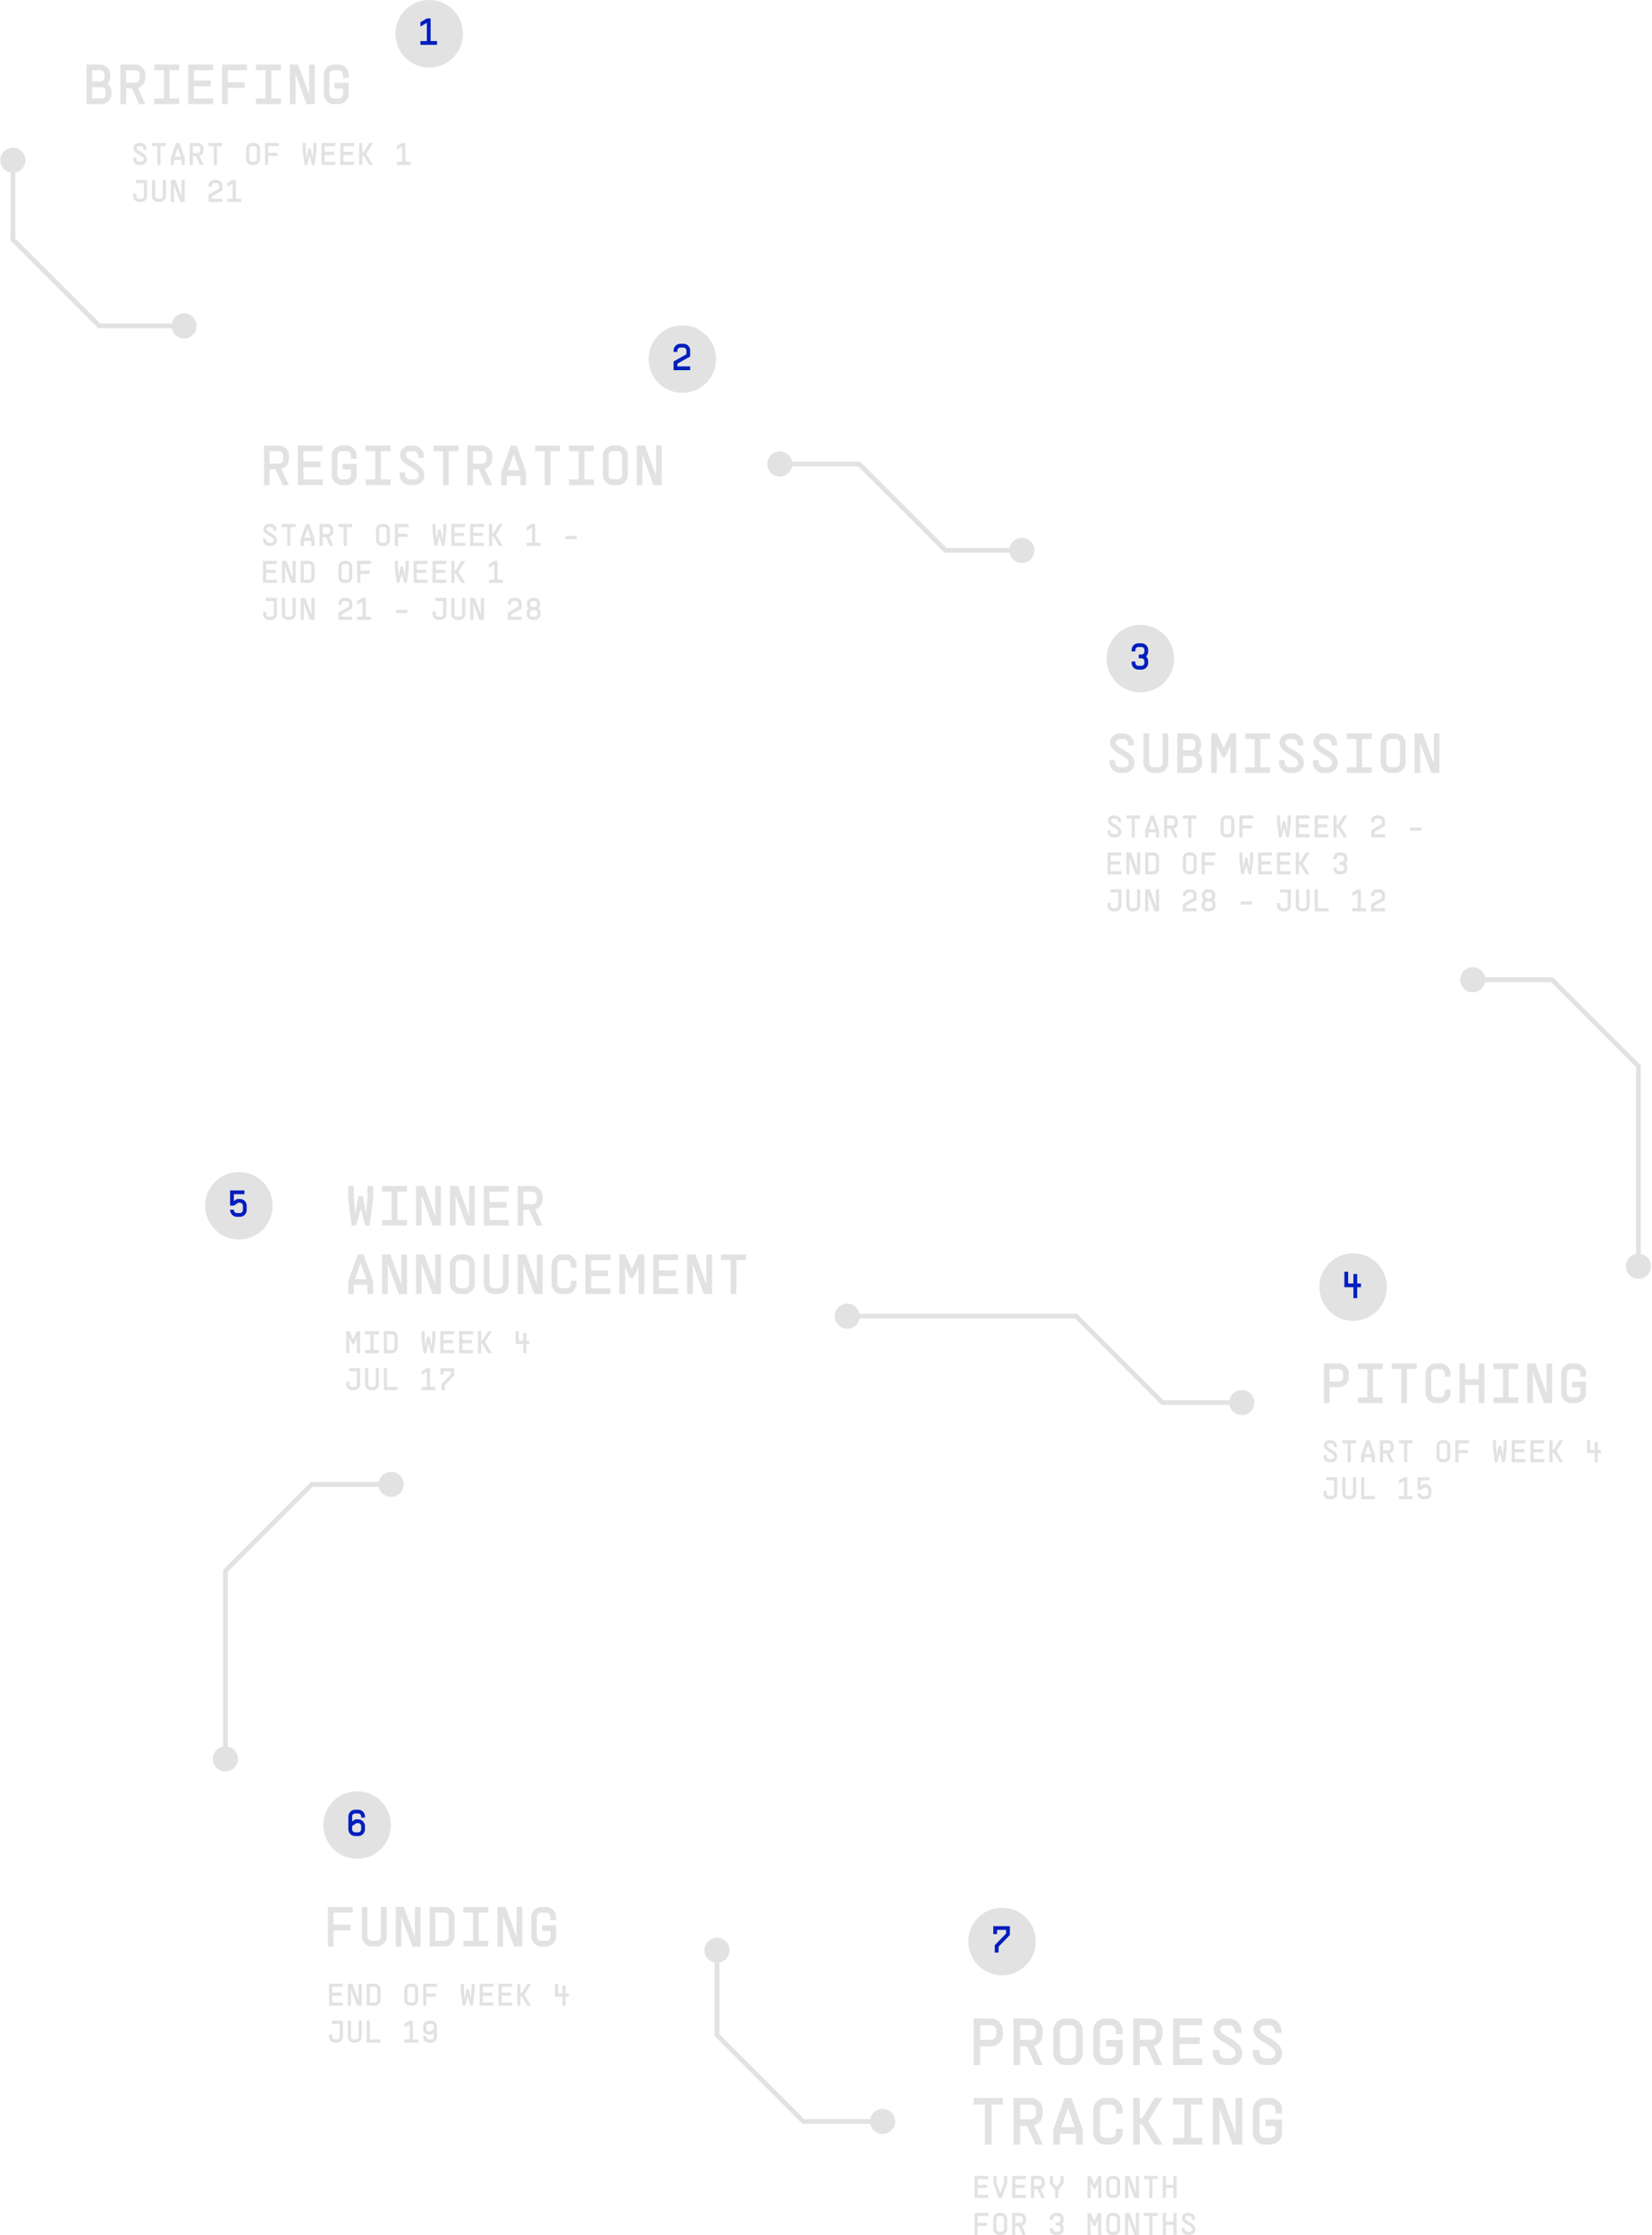 <svg width="894" height="1209" viewBox="0 0 894 1209" fill="none" xmlns="http://www.w3.org/2000/svg">
    <path
        d="M600.447 411.22H603.506V412.443C603.506 413.881 604.699 415.074 606.137 415.074H608.186C609.746 415.074 610.847 414.095 610.847 412.749C610.847 408.528 600.753 407.61 600.753 401.798C600.753 398.801 603.108 396.72 606.443 396.72H607.88C611.031 396.72 613.6 399.259 613.6 402.41V403.328H610.542V402.41C610.542 400.942 609.349 399.779 607.88 399.779H606.443C604.791 399.779 603.812 400.544 603.812 401.798C603.812 405.041 613.906 406.295 613.906 412.749C613.906 415.808 611.429 418.133 608.186 418.133H606.137C602.986 418.133 600.447 415.594 600.447 412.443V411.22ZM632.248 412.596C632.248 415.625 629.77 418.133 626.742 418.133H624.295C621.236 418.133 618.789 415.625 618.789 412.596V396.72H621.848V412.596C621.848 413.942 622.949 415.043 624.295 415.043H626.742C628.088 415.043 629.189 413.942 629.189 412.596V396.72H632.248V412.596ZM649.978 403.45C649.978 404.857 649.458 406.172 648.57 407.121C649.794 408.13 650.589 409.66 650.589 411.403V412.627C650.589 415.686 648.142 418.133 645.083 418.133H637.13V396.72H644.472C647.53 396.72 649.978 399.168 649.978 402.226V403.45ZM640.189 415.074H645.083C646.46 415.074 647.53 414.003 647.53 412.627V411.403C647.53 410.027 646.46 408.956 645.083 408.956H640.189V415.074ZM640.189 405.897H644.472C645.848 405.897 646.919 404.827 646.919 403.45V402.226C646.919 400.85 645.848 399.779 644.472 399.779H640.189V405.897ZM661.375 409.507L658.531 403.45V418.133H655.472V396.72H658.531L662.201 404.704L665.872 396.72H668.931V418.133H665.872V403.45L663.027 409.507H661.375ZM673.813 396.72H687.272V399.779H682.072V415.074H687.272V418.133H673.813V415.074H679.013V399.779H673.813V396.72ZM692.155 411.22H695.214V412.443C695.214 413.881 696.407 415.074 697.844 415.074H699.894C701.454 415.074 702.555 414.095 702.555 412.749C702.555 408.528 692.461 407.61 692.461 401.798C692.461 398.801 694.816 396.72 698.15 396.72H699.588C702.738 396.72 705.308 399.259 705.308 402.41V403.328H702.249V402.41C702.249 400.942 701.056 399.779 699.588 399.779H698.15C696.498 399.779 695.519 400.544 695.519 401.798C695.519 405.041 705.614 406.295 705.614 412.749C705.614 415.808 703.136 418.133 699.894 418.133H697.844C694.694 418.133 692.155 415.594 692.155 412.443V411.22ZM710.496 411.22H713.555V412.443C713.555 413.881 714.748 415.074 716.186 415.074H718.235C719.795 415.074 720.896 414.095 720.896 412.749C720.896 408.528 710.802 407.61 710.802 401.798C710.802 398.801 713.157 396.72 716.492 396.72H717.929C721.08 396.72 723.649 399.259 723.649 402.41V403.328H720.591V402.41C720.591 400.942 719.398 399.779 717.929 399.779H716.492C714.84 399.779 713.861 400.544 713.861 401.798C713.861 405.041 723.955 406.295 723.955 412.749C723.955 415.808 721.478 418.133 718.235 418.133H716.186C713.035 418.133 710.496 415.594 710.496 412.443V411.22ZM728.838 396.72H742.297V399.779H737.097V415.074H742.297V418.133H728.838V415.074H734.038V399.779H728.838V396.72ZM755.132 415.043C756.478 415.043 757.579 413.942 757.579 412.596V402.226C757.579 400.85 756.509 399.779 755.132 399.779H752.685C751.309 399.779 750.238 400.881 750.238 402.226V412.596C750.238 413.942 751.339 415.043 752.685 415.043H755.132ZM747.179 412.596V402.226C747.179 399.168 749.657 396.72 752.685 396.72H755.132C758.191 396.72 760.638 399.168 760.638 402.226V412.596C760.638 415.625 758.191 418.133 755.132 418.133H752.685C749.657 418.133 747.179 415.625 747.179 412.596ZM775.921 396.72H778.98V418.133H774.544L768.58 401.859V418.133H765.521V396.72H769.956L775.921 412.994V396.72Z"
        fill="#E2E2E2" />
    <path
        d="M59.681 41.657C59.681 43.064 59.161 44.38 58.274 45.328C59.498 46.337 60.293 47.867 60.293 49.61V50.834C60.293 53.893 57.846 56.34 54.787 56.34H46.834V34.928H54.175C57.234 34.928 59.681 37.375 59.681 40.434V41.657ZM49.893 53.281H54.787C56.163 53.281 57.234 52.21 57.234 50.834V49.61C57.234 48.234 56.163 47.163 54.787 47.163H49.893V53.281ZM49.893 44.104H54.175C55.552 44.104 56.622 43.034 56.622 41.657V40.434C56.622 39.057 55.552 37.986 54.175 37.986H49.893V44.104ZM78.635 56.34H75.27L71.385 47.775H68.234V56.34H65.175V34.928H73.129C76.187 34.928 78.635 37.375 78.635 40.434V42.269C78.635 44.808 76.952 46.918 74.627 47.561L78.635 56.34ZM68.234 44.716H73.129C74.505 44.716 75.576 43.645 75.576 42.269V40.434C75.576 39.057 74.505 37.986 73.129 37.986H68.234V44.716ZM83.517 34.928H96.976V37.986H91.776V53.281H96.976V56.34H83.517V53.281H88.717V37.986H83.517V34.928ZM115.318 34.928V37.986H104.917V43.584H114.094V46.643H104.917V53.281H115.318V56.34H101.858V34.928H115.318ZM133.659 34.928V37.986H123.259V44.502H132.436V47.561H123.259V56.34H120.2V34.928H133.659ZM138.541 34.928H152.001V37.986H146.8V53.281H152.001V56.34H138.541V53.281H143.742V37.986H138.541V34.928ZM167.283 34.928H170.342V56.34H165.907L159.942 40.066V56.34H156.883V34.928H161.318L167.283 51.201V34.928ZM181.036 44.808H188.684V50.803C188.684 53.831 186.236 56.34 183.178 56.34H180.73C177.702 56.34 175.224 53.831 175.224 50.803V40.434C175.224 37.375 177.702 34.928 180.73 34.928H183.178C186.236 34.928 188.684 37.375 188.684 40.434V42.116H185.625V40.434C185.625 39.057 184.554 37.986 183.178 37.986H180.73C179.354 37.986 178.283 39.088 178.283 40.434V50.803C178.283 52.149 179.384 53.25 180.73 53.25H183.178C184.523 53.25 185.625 52.149 185.625 50.803V47.867H181.036V44.808Z"
        fill="#E2E2E2" />
    <path
        d="M72.086 85.384H73.785V86.064C73.785 86.862 74.448 87.525 75.247 87.525H76.385C77.252 87.525 77.864 86.981 77.864 86.234C77.864 83.888 72.256 83.379 72.256 80.15C72.256 78.484 73.565 77.329 75.417 77.329H76.216C77.966 77.329 79.394 78.739 79.394 80.49V80.999H77.694V80.49C77.694 79.674 77.031 79.028 76.216 79.028H75.417C74.499 79.028 73.955 79.453 73.955 80.15C73.955 81.951 79.563 82.648 79.563 86.234C79.563 87.933 78.187 89.225 76.385 89.225H75.247C73.497 89.225 72.086 87.814 72.086 86.064V85.384ZM82.276 77.329H89.753V79.028H86.864V89.225H85.165V79.028H82.276V77.329ZM94.165 89.225H92.466V85.316L95.355 77.329H97.054L99.943 85.316V89.225H98.243V86.472H94.165V89.225ZM94.471 84.772H97.938L96.221 80.014H96.187L94.471 84.772ZM110.133 89.225H108.263L106.105 84.466H104.355V89.225H102.655V77.329H107.074C108.773 77.329 110.133 78.688 110.133 80.388V81.407C110.133 82.818 109.198 83.99 107.906 84.347L110.133 89.225ZM104.355 82.767H107.074C107.838 82.767 108.433 82.172 108.433 81.407V80.388C108.433 79.623 107.838 79.028 107.074 79.028H104.355V82.767ZM112.845 77.329H120.322V79.028H117.433V89.225H115.734V79.028H112.845V77.329ZM137.643 87.508C138.391 87.508 139.002 86.896 139.002 86.149V80.388C139.002 79.623 138.408 79.028 137.643 79.028H136.283C135.519 79.028 134.924 79.64 134.924 80.388V86.149C134.924 86.896 135.536 87.508 136.283 87.508H137.643ZM133.224 86.149V80.388C133.224 78.688 134.601 77.329 136.283 77.329H137.643C139.342 77.329 140.702 78.688 140.702 80.388V86.149C140.702 87.831 139.342 89.225 137.643 89.225H136.283C134.601 89.225 133.224 87.831 133.224 86.149ZM150.891 77.329V79.028H145.114V82.648H150.212V84.347H145.114V89.225H143.414V77.329H150.891ZM168.229 80.388L169.164 85.741L169.572 80.728V77.329H171.271V81.237L170.251 89.225H168.892L167.532 84.143L166.173 89.225H164.813L163.794 81.237V77.329H165.493V80.728L165.901 85.741L166.836 80.388H168.229ZM181.461 77.329V79.028H175.683V82.138H180.781V83.838H175.683V87.525H181.461V89.225H173.983V77.329H181.461ZM191.65 77.329V79.028H185.872V82.138H190.971V83.838H185.872V87.525H191.65V89.225H184.173V77.329H191.65ZM196.062 89.225H194.363V77.329H196.062V82.427H196.708L199.835 77.329H201.84L198.186 83.277L201.84 89.225H199.835L196.708 84.126H196.062V89.225ZM222.22 87.525V89.225H214.742V87.525H217.631V79.3L214.742 80.999V79.028L217.631 77.329H219.331V87.525H222.22ZM73.615 97.329H79.563V106.149C79.563 107.831 78.187 109.225 76.504 109.225H75.145C73.446 109.225 72.086 107.831 72.086 106.149V104.704H73.785V106.149C73.785 106.896 74.397 107.508 75.145 107.508H76.504C77.252 107.508 77.864 106.896 77.864 106.149V99.028H73.615V97.329ZM89.753 106.149C89.753 107.831 88.377 109.225 86.694 109.225H85.335C83.635 109.225 82.276 107.831 82.276 106.149V97.329H83.975V106.149C83.975 106.896 84.587 107.508 85.335 107.508H86.694C87.442 107.508 88.054 106.896 88.054 106.149V97.329H89.753V106.149ZM98.243 97.329H99.943V109.225H97.479L94.165 100.184V109.225H92.466V97.329H94.93L98.243 106.37V97.329ZM120.322 107.525V109.225H112.845V105.299L118.623 102.053V100.388C118.623 99.623 118.028 99.028 117.263 99.028H115.904C115.156 99.028 114.544 99.64 114.544 100.388V100.983H112.845V100.388C112.845 98.688 114.221 97.329 115.904 97.329H117.263C118.963 97.329 120.322 98.688 120.322 100.388V103.056L114.544 106.302V107.525H120.322ZM130.512 107.525V109.225H123.035V107.525H125.924V99.3L123.035 101V99.028L125.924 97.329H127.623V107.525H130.512Z"
        fill="#E2E2E2" />
    <circle cx="232.268" cy="18.268" r="18.268" fill="#E2E2E2" />
    <circle cx="369.268" cy="194.268" r="18.268" fill="#E2E2E2" />
    <circle cx="617.118" cy="356.268" r="18.268" fill="#E2E2E2" />
    <path
        d="M599.36 449.159H601.059V449.839C601.059 450.638 601.722 451.301 602.52 451.301H603.659C604.526 451.301 605.137 450.757 605.137 450.009C605.137 447.664 599.529 447.154 599.529 443.925C599.529 442.26 600.838 441.104 602.69 441.104H603.489C605.239 441.104 606.667 442.515 606.667 444.265V444.775H604.968V444.265C604.968 443.449 604.305 442.804 603.489 442.804H602.69C601.773 442.804 601.229 443.228 601.229 443.925C601.229 445.727 606.837 446.423 606.837 450.009C606.837 451.708 605.46 453 603.659 453H602.52C600.77 453 599.36 451.59 599.36 449.839V449.159ZM609.549 441.104H617.027V442.804H614.138V453H612.438V442.804H609.549V441.104ZM621.438 453H619.739V449.091L622.628 441.104H624.327L627.216 449.091V453H625.517V450.247H621.438V453ZM621.744 448.548H625.211L623.495 443.789H623.461L621.744 448.548ZM637.406 453H635.537L633.378 448.242H631.628V453H629.929V441.104H634.347C636.047 441.104 637.406 442.464 637.406 444.163V445.183C637.406 446.593 636.471 447.766 635.18 448.123L637.406 453ZM631.628 446.542H634.347C635.112 446.542 635.707 445.948 635.707 445.183V444.163C635.707 443.398 635.112 442.804 634.347 442.804H631.628V446.542ZM640.118 441.104H647.596V442.804H644.707V453H643.007V442.804H640.118V441.104ZM664.916 451.284C665.664 451.284 666.276 450.672 666.276 449.924V444.163C666.276 443.398 665.681 442.804 664.916 442.804H663.557C662.792 442.804 662.197 443.415 662.197 444.163V449.924C662.197 450.672 662.809 451.284 663.557 451.284H664.916ZM660.498 449.924V444.163C660.498 442.464 661.874 441.104 663.557 441.104H664.916C666.616 441.104 667.975 442.464 667.975 444.163V449.924C667.975 451.606 666.616 453 664.916 453H663.557C661.874 453 660.498 451.606 660.498 449.924ZM678.165 441.104V442.804H672.387V446.423H677.485V448.123H672.387V453H670.688V441.104H678.165ZM695.502 444.163L696.437 449.516L696.845 444.503V441.104H698.544V445.013L697.525 453H696.165L694.806 447.919L693.446 453H692.087L691.067 445.013V441.104H692.766V444.503L693.174 449.516L694.109 444.163H695.502ZM708.734 441.104V442.804H702.956V445.914H708.054V447.613H702.956V451.301H708.734V453H701.257V441.104H708.734ZM718.924 441.104V442.804H713.146V445.914H718.244V447.613H713.146V451.301H718.924V453H711.446V441.104H718.924ZM723.336 453H721.636V441.104H723.336V446.202H723.981L727.108 441.104H729.114L725.46 447.052L729.114 453H727.108L723.981 447.902H723.336V453ZM749.493 451.301V453H742.016V449.074L747.794 445.829V444.163C747.794 443.398 747.199 442.804 746.434 442.804H745.075C744.327 442.804 743.715 443.415 743.715 444.163V444.758H742.016V444.163C742.016 442.464 743.392 441.104 745.075 441.104H746.434C748.133 441.104 749.493 442.464 749.493 444.163V446.831L743.715 450.077V451.301H749.493ZM763.075 447.613H769.193V449.312H763.075V447.613ZM606.837 461.104V462.804H601.059V465.914H606.157V467.613H601.059V471.301H606.837V473H599.36V461.104H606.837ZM615.327 461.104H617.027V473H614.562L611.249 463.959V473H609.549V461.104H612.013L615.327 470.145V461.104ZM624.157 461.104C625.84 461.104 627.216 462.464 627.216 464.163V469.924C627.216 471.606 625.84 473 624.157 473H619.739V461.104H624.157ZM621.438 471.284H624.157C624.905 471.284 625.517 470.672 625.517 469.924V464.163C625.517 463.415 624.922 462.804 624.157 462.804H621.438V471.284ZM644.537 471.284C645.285 471.284 645.896 470.672 645.896 469.924V464.163C645.896 463.398 645.302 462.804 644.537 462.804H643.177C642.413 462.804 641.818 463.415 641.818 464.163V469.924C641.818 470.672 642.43 471.284 643.177 471.284H644.537ZM640.118 469.924V464.163C640.118 462.464 641.495 461.104 643.177 461.104H644.537C646.236 461.104 647.596 462.464 647.596 464.163V469.924C647.596 471.606 646.236 473 644.537 473H643.177C641.495 473 640.118 471.606 640.118 469.924ZM657.785 461.104V462.804H652.008V466.423H657.106V468.123H652.008V473H650.308V461.104H657.785ZM675.123 464.163L676.058 469.516L676.466 464.503V461.104H678.165V465.013L677.145 473H675.786L674.426 467.919L673.067 473H671.707L670.688 465.013V461.104H672.387V464.503L672.795 469.516L673.73 464.163H675.123ZM688.355 461.104V462.804H682.577V465.914H687.675V467.613H682.577V471.301H688.355V473H680.877V461.104H688.355ZM698.544 461.104V462.804H692.766V465.914H697.865V467.613H692.766V471.301H698.544V473H691.067V461.104H698.544ZM702.956 473H701.257V461.104H702.956V466.202H703.602L706.729 461.104H708.734L705.08 467.052L708.734 473H706.729L703.602 467.902H702.956V473ZM729.114 464.843C729.114 465.71 728.757 466.491 728.179 467.052C728.757 467.613 729.114 468.395 729.114 469.261V469.941C729.114 471.64 727.754 473 726.055 473H724.695C723.013 473 721.636 471.64 721.636 469.941V469.346H723.336V469.941C723.336 470.689 723.947 471.301 724.695 471.301H726.055C726.819 471.301 727.414 470.706 727.414 469.941V469.261C727.414 468.497 726.819 467.902 726.055 467.902H724.865V466.202H726.055C726.819 466.202 727.414 465.608 727.414 464.843V464.163C727.414 463.398 726.819 462.804 726.055 462.804H724.695C723.947 462.804 723.336 463.415 723.336 464.163V464.758H721.636V464.163C721.636 462.464 723.013 461.104 724.695 461.104H726.055C727.754 461.104 729.114 462.464 729.114 464.163V464.843ZM600.889 481.104H606.837V489.924C606.837 491.606 605.46 493 603.778 493H602.418C600.719 493 599.36 491.606 599.36 489.924V488.48H601.059V489.924C601.059 490.672 601.671 491.284 602.418 491.284H603.778C604.526 491.284 605.137 490.672 605.137 489.924V482.804H600.889V481.104ZM617.027 489.924C617.027 491.606 615.65 493 613.968 493H612.608C610.909 493 609.549 491.606 609.549 489.924V481.104H611.249V489.924C611.249 490.672 611.86 491.284 612.608 491.284H613.968C614.715 491.284 615.327 490.672 615.327 489.924V481.104H617.027V489.924ZM625.517 481.104H627.216V493H624.752L621.438 483.959V493H619.739V481.104H622.203L625.517 490.145V481.104ZM647.596 491.301V493H640.118V489.074L645.896 485.829V484.163C645.896 483.398 645.302 482.804 644.537 482.804H643.177C642.43 482.804 641.818 483.415 641.818 484.163V484.758H640.118V484.163C640.118 482.464 641.495 481.104 643.177 481.104H644.537C646.236 481.104 647.596 482.464 647.596 484.163V486.831L641.818 490.077V491.301H647.596ZM654.727 491.301C655.474 491.301 656.086 490.689 656.086 489.924V489.091C656.086 488.327 655.491 487.732 654.727 487.732H653.367C652.602 487.732 652.008 488.344 652.008 489.091V489.924C652.008 490.689 652.619 491.318 653.367 491.301H654.727ZM650.308 489.924V489.091C650.308 488.174 650.716 487.358 651.345 486.797C650.818 486.236 650.478 485.489 650.478 484.656V484.163C650.478 482.464 651.855 481.104 653.537 481.104H654.557C656.256 481.104 657.616 482.464 657.616 484.163V484.656C657.616 485.489 657.293 486.236 656.749 486.797C657.395 487.358 657.785 488.174 657.785 489.091V489.924C657.785 491.606 656.426 493 654.727 493H653.367C651.685 493 650.308 491.606 650.308 489.924ZM652.177 484.656C652.177 485.404 652.755 486.015 653.486 486.032H654.557C655.304 486.032 655.916 485.421 655.916 484.656V484.163C655.916 483.398 655.321 482.804 654.557 482.804H653.537C652.772 482.804 652.177 483.415 652.177 484.163V484.656ZM671.367 487.613H677.485V489.312H671.367V487.613ZM692.596 481.104H698.544V489.924C698.544 491.606 697.168 493 695.485 493H694.126C692.427 493 691.067 491.606 691.067 489.924V488.48H692.766V489.924C692.766 490.672 693.378 491.284 694.126 491.284H695.485C696.233 491.284 696.845 490.672 696.845 489.924V482.804H692.596V481.104ZM708.734 489.924C708.734 491.606 707.358 493 705.675 493H704.316C702.616 493 701.257 491.606 701.257 489.924V481.104H702.956V489.924C702.956 490.672 703.568 491.284 704.316 491.284H705.675C706.423 491.284 707.035 490.672 707.035 489.924V481.104H708.734V489.924ZM713.146 481.104V491.301H718.924V493H711.446V481.104H713.146ZM739.303 491.301V493H731.826V491.301H734.715V483.076L731.826 484.775V482.804L734.715 481.104H736.414V491.301H739.303ZM749.493 491.301V493H742.016V489.074L747.794 485.829V484.163C747.794 483.398 747.199 482.804 746.434 482.804H745.075C744.327 482.804 743.715 483.415 743.715 484.163V484.758H742.016V484.163C742.016 482.464 743.392 481.104 745.075 481.104H746.434C748.133 481.104 749.493 482.464 749.493 484.163V486.831L743.715 490.077V491.301H749.493Z"
        fill="#E2E2E2" />
    <path
        d="M236.501 22.209V24.248H227.528V22.209H230.995V12.339L227.528 14.378V12.012L230.995 9.973H233.034V22.209H236.501Z"
        fill="#001EBE" />
    <path
        d="M373.501 198.209V200.248H364.528V195.537L371.461 191.642V189.644C371.461 188.726 370.748 188.012 369.83 188.012H368.199C367.301 188.012 366.567 188.747 366.567 189.644V190.358H364.528V189.644C364.528 187.605 366.18 185.973 368.199 185.973H369.83C371.869 185.973 373.501 187.605 373.501 189.644V192.845L366.567 196.74V198.209H373.501Z"
        fill="#001EBE" />
    <path
        d="M621.35 352.46C621.35 353.5 620.922 354.438 620.229 355.111C620.922 355.784 621.35 356.722 621.35 357.762V358.577C621.35 360.617 619.719 362.248 617.68 362.248H616.048C614.029 362.248 612.378 360.617 612.378 358.577V357.864H614.417V358.577C614.417 359.475 615.151 360.209 616.048 360.209H617.68C618.597 360.209 619.311 359.495 619.311 358.577V357.762C619.311 356.844 618.597 356.13 617.68 356.13H616.252V354.091H617.68C618.597 354.091 619.311 353.377 619.311 352.46V351.644C619.311 350.726 618.597 350.012 617.68 350.012H616.048C615.151 350.012 614.417 350.747 614.417 351.644V352.358H612.378V351.644C612.378 349.605 614.029 347.973 616.048 347.973H617.68C619.719 347.973 621.35 349.605 621.35 351.644V352.46Z"
        fill="#001EBE" />
    <path
        d="M142.36 291.474H144.059V292.154C144.059 292.952 144.722 293.615 145.52 293.615H146.659C147.526 293.615 148.137 293.071 148.137 292.324C148.137 289.978 142.529 289.469 142.529 286.24C142.529 284.574 143.838 283.419 145.69 283.419H146.489C148.239 283.419 149.667 284.829 149.667 286.58V287.089H147.968V286.58C147.968 285.764 147.305 285.118 146.489 285.118H145.69C144.773 285.118 144.229 285.543 144.229 286.24C144.229 288.041 149.837 288.738 149.837 292.324C149.837 294.023 148.46 295.314 146.659 295.314H145.52C143.77 295.314 142.36 293.904 142.36 292.154V291.474ZM152.549 283.419H160.027V285.118H157.138V295.314H155.438V285.118H152.549V283.419ZM164.438 295.314H162.739V291.406L165.628 283.419H167.327L170.216 291.406V295.314H168.517V292.561H164.438V295.314ZM164.744 290.862H168.211L166.495 286.104H166.461L164.744 290.862ZM180.406 295.314H178.537L176.378 290.556H174.628V295.314H172.929V283.419H177.347C179.047 283.419 180.406 284.778 180.406 286.478V287.497C180.406 288.908 179.471 290.08 178.18 290.437L180.406 295.314ZM174.628 288.857H177.347C178.112 288.857 178.707 288.262 178.707 287.497V286.478C178.707 285.713 178.112 285.118 177.347 285.118H174.628V288.857ZM183.118 283.419H190.596V285.118H187.707V295.314H186.007V285.118H183.118V283.419ZM207.916 293.598C208.664 293.598 209.276 292.986 209.276 292.239V286.478C209.276 285.713 208.681 285.118 207.916 285.118H206.557C205.792 285.118 205.197 285.73 205.197 286.478V292.239C205.197 292.986 205.809 293.598 206.557 293.598H207.916ZM203.498 292.239V286.478C203.498 284.778 204.874 283.419 206.557 283.419H207.916C209.616 283.419 210.975 284.778 210.975 286.478V292.239C210.975 293.921 209.616 295.314 207.916 295.314H206.557C204.874 295.314 203.498 293.921 203.498 292.239ZM221.165 283.419V285.118H215.387V288.738H220.485V290.437H215.387V295.314H213.688V283.419H221.165ZM238.502 286.478L239.437 291.831L239.845 286.817V283.419H241.544V287.327L240.525 295.314H239.165L237.806 290.233L236.446 295.314H235.087L234.067 287.327V283.419H235.766V286.817L236.174 291.831L237.109 286.478H238.502ZM251.734 283.419V285.118H245.956V288.228H251.054V289.927H245.956V293.615H251.734V295.314H244.257V283.419H251.734ZM261.924 283.419V285.118H256.146V288.228H261.244V289.927H256.146V293.615H261.924V295.314H254.446V283.419H261.924ZM266.336 295.314H264.636V283.419H266.336V288.517H266.981L270.108 283.419H272.114L268.46 289.367L272.114 295.314H270.108L266.981 290.216H266.336V295.314ZM292.493 293.615V295.314H285.016V293.615H287.905V285.39L285.016 287.089V285.118L287.905 283.419H289.604V293.615H292.493ZM306.075 289.927H312.193V291.627H306.075V289.927ZM149.837 303.419V305.118H144.059V308.228H149.157V309.927H144.059V313.615H149.837V315.314H142.36V303.419H149.837ZM158.327 303.419H160.027V315.314H157.562L154.249 306.274V315.314H152.549V303.419H155.013L158.327 312.459V303.419ZM167.157 303.419C168.84 303.419 170.216 304.778 170.216 306.478V312.239C170.216 313.921 168.84 315.314 167.157 315.314H162.739V303.419H167.157ZM164.438 313.598H167.157C167.905 313.598 168.517 312.986 168.517 312.239V306.478C168.517 305.73 167.922 305.118 167.157 305.118H164.438V313.598ZM187.537 313.598C188.285 313.598 188.896 312.986 188.896 312.239V306.478C188.896 305.713 188.302 305.118 187.537 305.118H186.177C185.413 305.118 184.818 305.73 184.818 306.478V312.239C184.818 312.986 185.43 313.598 186.177 313.598H187.537ZM183.118 312.239V306.478C183.118 304.778 184.495 303.419 186.177 303.419H187.537C189.236 303.419 190.596 304.778 190.596 306.478V312.239C190.596 313.921 189.236 315.314 187.537 315.314H186.177C184.495 315.314 183.118 313.921 183.118 312.239ZM200.785 303.419V305.118H195.008V308.738H200.106V310.437H195.008V315.314H193.308V303.419H200.785ZM218.123 306.478L219.058 311.831L219.466 306.817V303.419H221.165V307.327L220.145 315.314H218.786L217.426 310.233L216.067 315.314H214.707L213.688 307.327V303.419H215.387V306.817L215.795 311.831L216.73 306.478H218.123ZM231.355 303.419V305.118H225.577V308.228H230.675V309.927H225.577V313.615H231.355V315.314H223.877V303.419H231.355ZM241.544 303.419V305.118H235.766V308.228H240.865V309.927H235.766V313.615H241.544V315.314H234.067V303.419H241.544ZM245.956 315.314H244.257V303.419H245.956V308.517H246.602L249.729 303.419H251.734L248.08 309.367L251.734 315.314H249.729L246.602 310.216H245.956V315.314ZM272.114 313.615V315.314H264.636V313.615H267.525V305.39L264.636 307.089V305.118L267.525 303.419H269.225V313.615H272.114ZM143.889 323.419H149.837V332.239C149.837 333.921 148.46 335.314 146.778 335.314H145.418C143.719 335.314 142.36 333.921 142.36 332.239V330.794H144.059V332.239C144.059 332.986 144.671 333.598 145.418 333.598H146.778C147.526 333.598 148.137 332.986 148.137 332.239V325.118H143.889V323.419ZM160.027 332.239C160.027 333.921 158.65 335.314 156.968 335.314H155.608C153.909 335.314 152.549 333.921 152.549 332.239V323.419H154.249V332.239C154.249 332.986 154.86 333.598 155.608 333.598H156.968C157.715 333.598 158.327 332.986 158.327 332.239V323.419H160.027V332.239ZM168.517 323.419H170.216V335.314H167.752L164.438 326.274V335.314H162.739V323.419H165.203L168.517 332.459V323.419ZM190.596 333.615V335.314H183.118V331.389L188.896 328.143V326.478C188.896 325.713 188.302 325.118 187.537 325.118H186.177C185.43 325.118 184.818 325.73 184.818 326.478V327.072H183.118V326.478C183.118 324.778 184.495 323.419 186.177 323.419H187.537C189.236 323.419 190.596 324.778 190.596 326.478V329.146L184.818 332.391V333.615H190.596ZM200.785 333.615V335.314H193.308V333.615H196.197V325.39L193.308 327.089V325.118L196.197 323.419H197.897V333.615H200.785ZM214.367 329.927H220.485V331.627H214.367V329.927ZM235.596 323.419H241.544V332.239C241.544 333.921 240.168 335.314 238.485 335.314H237.126C235.427 335.314 234.067 333.921 234.067 332.239V330.794H235.766V332.239C235.766 332.986 236.378 333.598 237.126 333.598H238.485C239.233 333.598 239.845 332.986 239.845 332.239V325.118H235.596V323.419ZM251.734 332.239C251.734 333.921 250.358 335.314 248.675 335.314H247.316C245.616 335.314 244.257 333.921 244.257 332.239V323.419H245.956V332.239C245.956 332.986 246.568 333.598 247.316 333.598H248.675C249.423 333.598 250.035 332.986 250.035 332.239V323.419H251.734V332.239ZM260.224 323.419H261.924V335.314H259.46L256.146 326.274V335.314H254.446V323.419H256.911L260.224 332.459V323.419ZM282.303 333.615V335.314H274.826V331.389L280.604 328.143V326.478C280.604 325.713 280.009 325.118 279.244 325.118H277.885C277.137 325.118 276.525 325.73 276.525 326.478V327.072H274.826V326.478C274.826 324.778 276.202 323.419 277.885 323.419H279.244C280.944 323.419 282.303 324.778 282.303 326.478V329.146L276.525 332.391V333.615H282.303ZM289.434 333.615C290.182 333.615 290.794 333.003 290.794 332.239V331.406C290.794 330.641 290.199 330.046 289.434 330.046H288.075C287.31 330.046 286.715 330.658 286.715 331.406V332.239C286.715 333.003 287.327 333.632 288.075 333.615H289.434ZM285.016 332.239V331.406C285.016 330.488 285.424 329.672 286.052 329.112C285.525 328.551 285.186 327.803 285.186 326.97V326.478C285.186 324.778 286.562 323.419 288.245 323.419H289.264C290.964 323.419 292.323 324.778 292.323 326.478V326.97C292.323 327.803 292 328.551 291.456 329.112C292.102 329.672 292.493 330.488 292.493 331.406V332.239C292.493 333.921 291.133 335.314 289.434 335.314H288.075C286.392 335.314 285.016 333.921 285.016 332.239ZM286.885 326.97C286.885 327.718 287.463 328.33 288.194 328.347H289.264C290.012 328.347 290.624 327.735 290.624 326.97V326.478C290.624 325.713 290.029 325.118 289.264 325.118H288.245C287.48 325.118 286.885 325.73 286.885 326.478V326.97Z"
        fill="#E2E2E2" />
    <path
        d="M156.309 262.43H152.944L149.059 253.865H145.908V262.43H142.849V241.017H150.803C153.862 241.017 156.309 243.464 156.309 246.523V248.359C156.309 250.898 154.626 253.008 152.302 253.651L156.309 262.43ZM145.908 250.806H150.803C152.179 250.806 153.25 249.735 153.25 248.359V246.523C153.25 245.147 152.179 244.076 150.803 244.076H145.908V250.806ZM174.65 241.017V244.076H164.25V249.674H173.427V252.733H164.25V259.371H174.65V262.43H161.191V241.017H174.65ZM185.344 250.898H192.992V256.893C192.992 259.921 190.545 262.43 187.486 262.43H185.039C182.01 262.43 179.532 259.921 179.532 256.893V246.523C179.532 243.464 182.01 241.017 185.039 241.017H187.486C190.545 241.017 192.992 243.464 192.992 246.523V248.206H189.933V246.523C189.933 245.147 188.862 244.076 187.486 244.076H185.039C183.662 244.076 182.591 245.177 182.591 246.523V256.893C182.591 258.239 183.693 259.34 185.039 259.34H187.486C188.832 259.34 189.933 258.239 189.933 256.893V253.957H185.344V250.898ZM197.874 241.017H211.333V244.076H206.133V259.371H211.333V262.43H197.874V259.371H203.074V244.076H197.874V241.017ZM216.215 255.517H219.274V256.74C219.274 258.178 220.467 259.371 221.905 259.371H223.955C225.515 259.371 226.616 258.392 226.616 257.046C226.616 252.825 216.521 251.907 216.521 246.095C216.521 243.097 218.877 241.017 222.211 241.017H223.649C226.799 241.017 229.369 243.556 229.369 246.707V247.625H226.31V246.707C226.31 245.239 225.117 244.076 223.649 244.076H222.211C220.559 244.076 219.58 244.841 219.58 246.095C219.58 249.338 229.675 250.592 229.675 257.046C229.675 260.105 227.197 262.43 223.955 262.43H221.905C218.754 262.43 216.215 259.891 216.215 256.74V255.517ZM234.557 241.017H248.016V244.076H242.816V262.43H239.757V244.076H234.557V241.017ZM266.358 262.43H262.993L259.108 253.865H255.957V262.43H252.898V241.017H260.852C263.911 241.017 266.358 243.464 266.358 246.523V248.359C266.358 250.898 264.675 253.008 262.351 253.651L266.358 262.43ZM255.957 250.806H260.852C262.228 250.806 263.299 249.735 263.299 248.359V246.523C263.299 245.147 262.228 244.076 260.852 244.076H255.957V250.806ZM274.299 262.43H271.24V255.394L276.44 241.017H279.499L284.699 255.394V262.43H281.64V257.474H274.299V262.43ZM274.85 254.415H281.09L278 245.85H277.939L274.85 254.415ZM289.582 241.017H303.041V244.076H297.841V262.43H294.782V244.076H289.582V241.017ZM307.923 241.017H321.382V244.076H316.182V259.371H321.382V262.43H307.923V259.371H313.123V244.076H307.923V241.017ZM334.218 259.34C335.564 259.34 336.665 258.239 336.665 256.893V246.523C336.665 245.147 335.594 244.076 334.218 244.076H331.771C330.394 244.076 329.323 245.177 329.323 246.523V256.893C329.323 258.239 330.425 259.34 331.771 259.34H334.218ZM326.265 256.893V246.523C326.265 243.464 328.742 241.017 331.771 241.017H334.218C337.277 241.017 339.724 243.464 339.724 246.523V256.893C339.724 259.921 337.277 262.43 334.218 262.43H331.771C328.742 262.43 326.265 259.921 326.265 256.893ZM355.006 241.017H358.065V262.43H353.63L347.665 246.156V262.43H344.606V241.017H349.041L355.006 257.291V241.017Z"
        fill="#E2E2E2" />
    <path
        d="M7 129.58L5.725 129.58L5.725 130.108L6.099 130.481L7 129.58ZM53.733 176.313L52.832 177.214L53.205 177.587L53.733 177.587L53.733 176.313ZM92.819 176.313C92.819 180.067 95.863 183.111 99.617 183.111C103.371 183.111 106.415 180.067 106.415 176.313C106.415 172.559 103.371 169.515 99.617 169.515C95.863 169.515 92.819 172.559 92.819 176.313ZM0.202 86.67C0.202 90.424 3.246 93.468 7 93.468C10.754 93.468 13.798 90.424 13.798 86.67C13.798 82.916 10.754 79.872 7 79.872C3.246 79.872 0.202 82.916 0.202 86.67ZM6.099 130.481L52.832 177.214L54.635 175.412L7.901 128.678L6.099 130.481ZM53.733 177.587L99.617 177.587L99.617 175.038L53.733 175.038L53.733 177.587ZM8.275 129.58L8.275 86.67L5.725 86.67L5.725 129.58L8.275 129.58Z"
        fill="#E2E2E2" />
    <circle cx="18.268" cy="18.268" r="18.268" transform="matrix(-1 0 0 1 750.537 678)" fill="#E2E2E2" />
    <path
        d="M716.209 787.159H717.909V787.839C717.909 788.638 718.571 789.301 719.37 789.301H720.509C721.375 789.301 721.987 788.757 721.987 788.009C721.987 785.664 716.379 785.154 716.379 781.925C716.379 780.26 717.688 779.104 719.54 779.104H720.339C722.089 779.104 723.517 780.515 723.517 782.265V782.775H721.817V782.265C721.817 781.449 721.154 780.804 720.339 780.804H719.54C718.622 780.804 718.078 781.228 718.078 781.925C718.078 783.727 723.686 784.423 723.686 788.009C723.686 789.708 722.31 791 720.509 791H719.37C717.62 791 716.209 789.59 716.209 787.839V787.159ZM726.399 779.104H733.876V780.804H730.987V791H729.288V780.804H726.399V779.104ZM738.288 791H736.589V787.091L739.478 779.104H741.177L744.066 787.091V791H742.367V788.247H738.288V791ZM738.594 786.548H742.061L740.344 781.789H740.31L738.594 786.548ZM754.256 791H752.386L750.228 786.242H748.478V791H746.778V779.104H751.197C752.896 779.104 754.256 780.464 754.256 782.163V783.183C754.256 784.593 753.321 785.766 752.029 786.123L754.256 791ZM748.478 784.542H751.197C751.961 784.542 752.556 783.948 752.556 783.183V782.163C752.556 781.398 751.961 780.804 751.197 780.804H748.478V784.542ZM756.968 779.104H764.445V780.804H761.556V791H759.857V780.804H756.968V779.104ZM781.766 789.284C782.514 789.284 783.125 788.672 783.125 787.924V782.163C783.125 781.398 782.531 780.804 781.766 780.804H780.406C779.642 780.804 779.047 781.415 779.047 782.163V787.924C779.047 788.672 779.659 789.284 780.406 789.284H781.766ZM777.347 787.924V782.163C777.347 780.464 778.724 779.104 780.406 779.104H781.766C783.465 779.104 784.825 780.464 784.825 782.163V787.924C784.825 789.606 783.465 791 781.766 791H780.406C778.724 791 777.347 789.606 777.347 787.924ZM795.015 779.104V780.804H789.237V784.423H794.335V786.123H789.237V791H787.537V779.104H795.015ZM812.352 782.163L813.287 787.516L813.695 782.503V779.104H815.394V783.013L814.374 791H813.015L811.655 785.919L810.296 791H808.936L807.917 783.013V779.104H809.616V782.503L810.024 787.516L810.959 782.163H812.352ZM825.584 779.104V780.804H819.806V783.914H824.904V785.613H819.806V789.301H825.584V791H818.106V779.104H825.584ZM835.773 779.104V780.804H829.995V783.914H835.094V785.613H829.995V789.301H835.773V791H828.296V779.104H835.773ZM840.185 791H838.486V779.104H840.185V784.202H840.831L843.958 779.104H845.963L842.309 785.052L845.963 791H843.958L840.831 785.902H840.185V791ZM862.944 780.124H864.643V784.372H866.343V786.072H864.643V791H862.944V786.072H858.865V779.104H860.565V784.372H862.944V780.124ZM717.739 799.104H723.686V807.924C723.686 809.606 722.31 811 720.628 811H719.268C717.569 811 716.209 809.606 716.209 807.924V806.48H717.909V807.924C717.909 808.672 718.52 809.284 719.268 809.284H720.628C721.375 809.284 721.987 808.672 721.987 807.924V800.804H717.739V799.104ZM733.876 807.924C733.876 809.606 732.5 811 730.817 811H729.458C727.758 811 726.399 809.606 726.399 807.924V799.104H728.098V807.924C728.098 808.672 728.71 809.284 729.458 809.284H730.817C731.565 809.284 732.177 808.672 732.177 807.924V799.104H733.876V807.924ZM738.288 799.104V809.301H744.066V811H736.589V799.104H738.288ZM764.445 809.301V811H756.968V809.301H759.857V801.076L756.968 802.775V800.804L759.857 799.104H761.556V809.301H764.445ZM767.158 805.953V799.104H773.615V800.804H768.857V803.897L770.268 802.945H771.576C773.259 802.945 774.635 804.304 774.635 806.004V807.941C774.635 809.64 773.276 811 771.576 811H770.217C768.534 811 767.158 809.64 767.158 807.941V807.771H768.857V807.941C768.857 808.689 769.469 809.301 770.217 809.301H771.576C772.341 809.301 772.936 808.706 772.936 807.941V806.004C772.936 805.256 772.324 804.644 771.576 804.644H770.794L768.857 805.953H767.158Z"
        fill="#E2E2E2" />
    <path
        d="M732.42 689.197H734.459V694.295H736.499V696.334H734.459V702.248H732.42V696.334H727.526V687.973H729.565V694.295H732.42V689.197Z"
        fill="#001EBE" />
    <path
        d="M729.906 744.929C729.906 747.988 727.459 750.435 724.4 750.435H719.506V759H716.447V737.588H724.4C727.459 737.588 729.906 740.035 729.906 743.094V744.929ZM719.506 747.376H724.4C725.777 747.376 726.847 746.306 726.847 744.929V743.094C726.847 741.717 725.777 740.647 724.4 740.647H719.506V747.376ZM734.789 737.588H748.248V740.647H743.048V755.941H748.248V759H734.789V755.941H739.989V740.647H734.789V737.588ZM753.13 737.588H766.589V740.647H761.389V759H758.33V740.647H753.13V737.588ZM781.872 743.094C781.872 741.717 780.801 740.647 779.425 740.647H776.978C775.601 740.647 774.531 741.748 774.531 743.094V753.463C774.531 754.809 775.632 755.911 776.978 755.911H779.425C780.771 755.911 781.872 754.809 781.872 753.463V751.781H784.931V753.463C784.931 756.492 782.484 759 779.425 759H776.978C773.949 759 771.472 756.492 771.472 753.463V743.094C771.472 740.035 773.949 737.588 776.978 737.588H779.425C782.484 737.588 784.931 740.035 784.931 743.094V744.776H781.872V743.094ZM792.872 737.588V746.153H800.213V737.588H803.272V759H800.213V749.211H792.872V759H789.813V737.588H792.872ZM808.155 737.588H821.614V740.647H816.414V755.941H821.614V759H808.155V755.941H813.355V740.647H808.155V737.588ZM836.896 737.588H839.955V759H835.52L829.555 742.727V759H826.496V737.588H830.932L836.896 753.861V737.588ZM850.65 747.468H858.297V753.463C858.297 756.492 855.85 759 852.791 759H850.344C847.315 759 844.838 756.492 844.838 753.463V743.094C844.838 740.035 847.315 737.588 850.344 737.588H852.791C855.85 737.588 858.297 740.035 858.297 743.094V744.776H855.238V743.094C855.238 741.717 854.167 740.647 852.791 740.647H850.344C848.967 740.647 847.897 741.748 847.897 743.094V753.463C847.897 754.809 848.998 755.911 850.344 755.911H852.791C854.137 755.911 855.238 754.809 855.238 753.463V750.527H850.65V747.468Z"
        fill="#E2E2E2" />
    <path
        d="M839.91 530L839.91 528.725L840.438 528.725L840.811 529.099L839.91 530ZM886.643 678.202C890.397 678.202 893.441 681.246 893.441 685C893.441 688.754 890.397 691.798 886.643 691.798C882.889 691.798 879.845 688.754 879.845 685C879.845 681.246 882.889 678.202 886.643 678.202ZM886.643 576.733L887.544 575.832L887.918 576.205L887.918 576.733L886.643 576.733ZM797 523.202C800.754 523.202 803.798 526.246 803.798 530C803.798 533.754 800.754 536.798 797 536.798C793.246 536.798 790.202 533.754 790.202 530C790.202 526.246 793.246 523.202 797 523.202ZM840.811 529.099L887.544 575.832L885.742 577.635L839.008 530.901L840.811 529.099ZM887.918 576.733L887.918 685L885.368 685L885.368 576.733L887.918 576.733ZM839.91 531.275L797 531.275L797 528.725L839.91 528.725L839.91 531.275Z"
        fill="#E2E2E2" />
    <path
        d="M464.91 251L464.91 249.725L465.438 249.725L465.811 250.099L464.91 251ZM511.643 297.733L511.643 299.008L511.115 299.008L510.742 298.635L511.643 297.733ZM553 290.936C556.754 290.936 559.798 293.979 559.798 297.733C559.798 301.488 556.754 304.531 553 304.531C549.246 304.531 546.202 301.488 546.202 297.733C546.202 293.979 549.246 290.936 553 290.936ZM422 244.202C425.754 244.202 428.798 247.246 428.798 251C428.798 254.754 425.754 257.798 422 257.798C418.246 257.798 415.202 254.754 415.202 251C415.202 247.246 418.246 244.202 422 244.202ZM465.811 250.099L512.544 296.832L510.742 298.635L464.008 251.901L465.811 250.099ZM511.643 296.459L553 296.459L553 299.008L511.643 299.008L511.643 296.459ZM464.91 252.275L422 252.275L422 249.725L464.91 249.725L464.91 252.275Z"
        fill="#E2E2E2" />
    <path
        d="M629.09 758.732L629.09 760.007L628.562 760.007L628.189 759.634L629.09 758.732ZM458.5 718.797C454.746 718.797 451.702 715.753 451.702 711.999C451.702 708.245 454.746 705.201 458.5 705.201C462.254 705.201 465.298 708.245 465.298 711.999C465.298 715.753 462.254 718.797 458.5 718.797ZM582.357 711.999L582.357 710.725L582.885 710.725L583.258 711.098L582.357 711.999ZM672 765.53C668.246 765.53 665.202 762.487 665.202 758.732C665.202 754.978 668.246 751.935 672 751.935C675.754 751.935 678.798 754.978 678.798 758.732C678.798 762.487 675.754 765.53 672 765.53ZM628.189 759.634L581.456 712.9L583.258 711.098L629.992 757.831L628.189 759.634ZM582.357 713.274L458.5 713.274L458.5 710.725L582.357 710.725L582.357 713.274ZM629.09 757.458L672 757.458L672 760.007L629.09 760.007L629.09 757.458Z"
        fill="#E2E2E2" />
    <path
        d="M196.431 647.094L198.113 656.729L198.847 647.705V641.588H201.906V648.623L200.071 663H197.624L195.177 653.854L192.73 663H190.282L188.447 648.623V641.588H191.506V647.705L192.24 656.729L193.923 647.094H196.431ZM206.789 641.588H220.248V644.647H215.048V659.941H220.248V663H206.789V659.941H211.989V644.647H206.789V641.588ZM235.53 641.588H238.589V663H234.154L228.189 646.727V663H225.13V641.588H229.566L235.53 657.861V641.588ZM253.872 641.588H256.931V663H252.495L246.531 646.727V663H243.472V641.588H247.907L253.872 657.861V641.588ZM275.272 641.588V644.647H264.872V650.244H274.049V653.303H264.872V659.941H275.272V663H261.813V641.588H275.272ZM293.614 663H290.249L286.364 654.435H283.214V663H280.155V641.588H288.108C291.167 641.588 293.614 644.035 293.614 647.094V648.929C293.614 651.468 291.931 653.579 289.607 654.221L293.614 663ZM283.214 651.376H288.108C289.484 651.376 290.555 650.306 290.555 648.929V647.094C290.555 645.717 289.484 644.647 288.108 644.647H283.214V651.376ZM191.506 700H188.447V692.965L193.647 678.588H196.706L201.906 692.965V700H198.847V695.045H191.506V700ZM192.057 691.986H198.297L195.207 683.421H195.146L192.057 691.986ZM217.189 678.588H220.248V700H215.812L209.848 683.727V700H206.789V678.588H211.224L217.189 694.861V678.588ZM235.53 678.588H238.589V700H234.154L228.189 683.727V700H225.13V678.588H229.566L235.53 694.861V678.588ZM251.425 696.911C252.771 696.911 253.872 695.809 253.872 694.463V684.094C253.872 682.717 252.801 681.647 251.425 681.647H248.978C247.601 681.647 246.531 682.748 246.531 684.094V694.463C246.531 695.809 247.632 696.911 248.978 696.911H251.425ZM243.472 694.463V684.094C243.472 681.035 245.949 678.588 248.978 678.588H251.425C254.484 678.588 256.931 681.035 256.931 684.094V694.463C256.931 697.492 254.484 700 251.425 700H248.978C245.949 700 243.472 697.492 243.472 694.463ZM275.272 694.463C275.272 697.492 272.795 700 269.766 700H267.319C264.26 700 261.813 697.492 261.813 694.463V678.588H264.872V694.463C264.872 695.809 265.973 696.911 267.319 696.911H269.766C271.112 696.911 272.213 695.809 272.213 694.463V678.588H275.272V694.463ZM290.555 678.588H293.614V700H289.178L283.214 683.727V700H280.155V678.588H284.59L290.555 694.861V678.588ZM308.896 684.094C308.896 682.717 307.826 681.647 306.449 681.647H304.002C302.626 681.647 301.555 682.748 301.555 684.094V694.463C301.555 695.809 302.656 696.911 304.002 696.911H306.449C307.795 696.911 308.896 695.809 308.896 694.463V692.781H311.955V694.463C311.955 697.492 309.508 700 306.449 700H304.002C300.974 700 298.496 697.492 298.496 694.463V684.094C298.496 681.035 300.974 678.588 304.002 678.588H306.449C309.508 678.588 311.955 681.035 311.955 684.094V685.776H308.896V684.094ZM330.297 678.588V681.647H319.897V687.244H329.073V690.303H319.897V696.941H330.297V700H316.838V678.588H330.297ZM341.083 691.374L338.238 685.317V700H335.179V678.588H338.238L341.909 686.571L345.579 678.588H348.638V700H345.579V685.317L342.735 691.374H341.083ZM366.98 678.588V681.647H356.58V687.244H365.756V690.303H356.58V696.941H366.98V700H353.521V678.588H366.98ZM382.262 678.588H385.321V700H380.886L374.921 683.727V700H371.862V678.588H376.298L382.262 694.861V678.588ZM390.204 678.588H403.663V681.647H398.463V700H395.404V681.647H390.204V678.588Z"
        fill="#E2E2E2" />
    <path
        d="M190.639 727.208L189.059 723.843V732H187.36V720.104H189.059L191.098 724.54L193.137 720.104H194.837V732H193.137V723.843L191.557 727.208H190.639ZM197.549 720.104H205.027V721.804H202.138V730.301H205.027V732H197.549V730.301H200.438V721.804H197.549V720.104ZM212.157 720.104C213.84 720.104 215.216 721.464 215.216 723.163V728.924C215.216 730.606 213.84 732 212.157 732H207.739V720.104H212.157ZM209.438 730.284H212.157C212.905 730.284 213.517 729.672 213.517 728.924V723.163C213.517 722.415 212.922 721.804 212.157 721.804H209.438V730.284ZM232.554 723.163L233.488 728.516L233.896 723.503V720.104H235.596V724.013L234.576 732H233.217L231.857 726.919L230.498 732H229.138L228.118 724.013V720.104H229.818V723.503L230.226 728.516L231.16 723.163H232.554ZM245.785 720.104V721.804H240.008V724.914H245.106V726.613H240.008V730.301H245.785V732H238.308V720.104H245.785ZM255.975 720.104V721.804H250.197V724.914H255.295V726.613H250.197V730.301H255.975V732H248.498V720.104H255.975ZM260.387 732H258.688V720.104H260.387V725.202H261.033L264.16 720.104H266.165L262.511 726.052L266.165 732H264.16L261.033 726.902H260.387V732ZM283.146 721.124H284.845V725.372H286.544V727.072H284.845V732H283.146V727.072H279.067V720.104H280.766V725.372H283.146V721.124ZM188.889 740.104H194.837V748.924C194.837 750.606 193.46 752 191.778 752H190.418C188.719 752 187.36 750.606 187.36 748.924V747.48H189.059V748.924C189.059 749.672 189.671 750.284 190.418 750.284H191.778C192.526 750.284 193.137 749.672 193.137 748.924V741.804H188.889V740.104ZM205.027 748.924C205.027 750.606 203.65 752 201.968 752H200.608C198.909 752 197.549 750.606 197.549 748.924V740.104H199.249V748.924C199.249 749.672 199.86 750.284 200.608 750.284H201.968C202.715 750.284 203.327 749.672 203.327 748.924V740.104H205.027V748.924ZM209.438 740.104V750.301H215.216V752H207.739V740.104H209.438ZM235.596 750.301V752H228.118V750.301H231.007V742.076L228.118 743.775V741.804L231.007 740.104H232.707V750.301H235.596ZM240.687 752H238.988V748.686L244.086 743.418V741.804H240.008V743.673H238.308V740.104H245.785V744.098L240.687 749.366V752Z"
        fill="#E2E2E2" />
    <circle cx="129.268" cy="652.268" r="18.268" fill="#E2E2E2" />
    <path
        d="M124.528 652.193V643.975H132.277V646.014H126.567V649.726L128.26 648.584H129.83C131.849 648.584 133.501 650.215 133.501 652.255V654.579C133.501 656.619 131.869 658.25 129.83 658.25H128.199C126.18 658.25 124.528 656.619 124.528 654.579V654.375H126.567V654.579C126.567 655.477 127.301 656.211 128.199 656.211H129.83C130.748 656.211 131.461 655.497 131.461 654.579V652.255C131.461 651.357 130.727 650.623 129.83 650.623H128.892L126.567 652.193H124.528Z"
        fill="#001EBE" />
    <path
        d="M168.733 803L168.733 801.725L168.205 801.725L167.832 802.099L168.733 803ZM122 849.733L121.098 848.832L120.725 849.205L120.725 849.733L122 849.733ZM122 944.702C118.245 944.702 115.202 947.746 115.202 951.5C115.202 955.254 118.245 958.298 122 958.298C125.754 958.298 128.797 955.254 128.797 951.5C128.797 947.746 125.754 944.702 122 944.702ZM211.643 796.202C207.888 796.202 204.845 799.246 204.845 803C204.845 806.754 207.888 809.798 211.643 809.798C215.397 809.798 218.44 806.754 218.44 803C218.44 799.246 215.397 796.202 211.643 796.202ZM167.832 802.099L121.098 848.832L122.901 850.635L169.634 803.901L167.832 802.099ZM120.725 849.733L120.725 951.5L123.274 951.5L123.274 849.733L120.725 849.733ZM168.733 804.275L211.643 804.275L211.643 801.725L168.733 801.725L168.733 804.275Z"
        fill="#E2E2E2" />
    <path
        d="M434.733 1147.62L434.733 1148.89L434.205 1148.89L433.832 1148.52L434.733 1147.62ZM388 1100.88L387.098 1101.79L386.725 1101.41L386.725 1100.88L388 1100.88ZM388 1061.8C384.245 1061.8 381.202 1058.75 381.202 1055C381.202 1051.25 384.245 1048.2 388 1048.2C391.754 1048.2 394.797 1051.25 394.797 1055C394.797 1058.75 391.754 1061.8 388 1061.8ZM477.643 1154.41C473.888 1154.41 470.845 1151.37 470.845 1147.62C470.845 1143.86 473.888 1140.82 477.643 1140.82C481.397 1140.82 484.44 1143.86 484.44 1147.62C484.44 1151.37 481.397 1154.41 477.643 1154.41ZM433.832 1148.52L387.098 1101.79L388.901 1099.98L435.634 1146.72L433.832 1148.52ZM386.725 1100.88L386.725 1055L389.274 1055L389.274 1100.88L386.725 1100.88ZM434.733 1146.34L477.643 1146.34L477.643 1148.89L434.733 1148.89L434.733 1146.34Z"
        fill="#E2E2E2" />
    <path
        d="M185.536 1073.1V1074.8H179.758V1077.91H184.856V1079.61H179.758V1083.3H185.536V1085H178.059V1073.1H185.536ZM194.026 1073.1H195.726V1085H193.262L189.948 1075.96V1085H188.248V1073.1H190.713L194.026 1082.15V1073.1ZM202.857 1073.1C204.539 1073.1 205.916 1074.46 205.916 1076.16V1081.92C205.916 1083.61 204.539 1085 202.857 1085H198.438V1073.1H202.857ZM200.138 1083.28H202.857C203.604 1083.28 204.216 1082.67 204.216 1081.92V1076.16C204.216 1075.42 203.621 1074.8 202.857 1074.8H200.138V1083.28ZM223.236 1083.28C223.984 1083.28 224.596 1082.67 224.596 1081.92V1076.16C224.596 1075.4 224.001 1074.8 223.236 1074.8H221.877C221.112 1074.8 220.517 1075.42 220.517 1076.16V1081.92C220.517 1082.67 221.129 1083.28 221.877 1083.28H223.236ZM218.818 1081.92V1076.16C218.818 1074.46 220.194 1073.1 221.877 1073.1H223.236C224.935 1073.1 226.295 1074.46 226.295 1076.16V1081.92C226.295 1083.61 224.935 1085 223.236 1085H221.877C220.194 1085 218.818 1083.61 218.818 1081.92ZM236.485 1073.1V1074.8H230.707V1078.42H235.805V1080.12H230.707V1085H229.007V1073.1H236.485ZM253.822 1076.16L254.757 1081.52L255.165 1076.5V1073.1H256.864V1077.01L255.845 1085H254.485L253.125 1079.92L251.766 1085H250.406L249.387 1077.01V1073.1H251.086V1076.5L251.494 1081.52L252.429 1076.16H253.822ZM267.054 1073.1V1074.8H261.276V1077.91H266.374V1079.61H261.276V1083.3H267.054V1085H259.577V1073.1H267.054ZM277.244 1073.1V1074.8H271.466V1077.91H276.564V1079.61H271.466V1083.3H277.244V1085H269.766V1073.1H277.244ZM281.655 1085H279.956V1073.1H281.655V1078.2H282.301L285.428 1073.1H287.433L283.78 1079.05L287.433 1085H285.428L282.301 1079.9H281.655V1085ZM304.414 1074.12H306.113V1078.37H307.813V1080.07H306.113V1085H304.414V1080.07H300.335V1073.1H302.035V1078.37H304.414V1074.12ZM179.588 1093.1H185.536V1101.92C185.536 1103.61 184.16 1105 182.477 1105H181.118C179.418 1105 178.059 1103.61 178.059 1101.92V1100.48H179.758V1101.92C179.758 1102.67 180.37 1103.28 181.118 1103.28H182.477C183.225 1103.28 183.837 1102.67 183.837 1101.92V1094.8H179.588V1093.1ZM195.726 1101.92C195.726 1103.61 194.349 1105 192.667 1105H191.307C189.608 1105 188.248 1103.61 188.248 1101.92V1093.1H189.948V1101.92C189.948 1102.67 190.56 1103.28 191.307 1103.28H192.667C193.415 1103.28 194.026 1102.67 194.026 1101.92V1093.1H195.726V1101.92ZM200.138 1093.1V1103.3H205.916V1105H198.438V1093.1H200.138ZM226.295 1103.3V1105H218.818V1103.3H221.707V1095.08L218.818 1096.77V1094.8L221.707 1093.1H223.406V1103.3H226.295ZM234.785 1096.16C234.785 1095.42 234.174 1094.8 233.426 1094.8H232.066C231.302 1094.8 230.707 1095.4 230.707 1096.16V1097.59C230.707 1098.34 231.319 1098.95 232.066 1098.95H232.848L234.785 1097.64V1096.16ZM229.007 1101.94V1101.43H230.707V1101.94C230.707 1102.71 231.302 1103.3 232.066 1103.3H233.426C234.191 1103.3 234.785 1102.71 234.785 1101.94V1099.7L233.375 1100.65H232.066C230.384 1100.65 229.007 1099.29 229.007 1097.59V1096.16C229.007 1094.46 230.367 1093.1 232.066 1093.1H233.426C235.108 1093.1 236.485 1094.46 236.485 1096.16V1101.94C236.485 1103.64 235.125 1105 233.426 1105H232.066C230.367 1105 229.007 1103.64 229.007 1101.94Z"
        fill="#E2E2E2" />
    <circle cx="193.268" cy="987.268" r="18.268" fill="#E2E2E2" />
    <path
        d="M190.567 989.577C190.567 990.475 191.301 991.209 192.199 991.209H193.83C194.748 991.209 195.461 990.495 195.461 989.577V987.864C195.461 986.967 194.727 986.233 193.83 986.233H192.892L190.567 987.803V989.577ZM188.528 989.577V982.644C188.528 980.605 190.159 978.973 192.199 978.973H193.83C195.869 978.973 197.501 980.605 197.501 982.644V983.256H195.461V982.644C195.461 981.726 194.748 981.012 193.83 981.012H192.199C191.281 981.012 190.567 981.726 190.567 982.644V985.336L192.26 984.194H193.83C195.849 984.194 197.501 985.825 197.501 987.864V989.577C197.501 991.617 195.869 993.248 193.83 993.248H192.199C190.18 993.248 188.528 991.617 188.528 989.577Z"
        fill="#001EBE" />
    <path
        d="M190.906 1031.59V1034.65H180.506V1041.16H189.683V1044.22H180.506V1053H177.447V1031.59H190.906ZM209.248 1047.46C209.248 1050.49 206.77 1053 203.742 1053H201.295C198.236 1053 195.789 1050.49 195.789 1047.46V1031.59H198.848V1047.46C198.848 1048.81 199.949 1049.91 201.295 1049.91H203.742C205.088 1049.91 206.189 1048.81 206.189 1047.46V1031.59H209.248V1047.46ZM224.53 1031.59H227.589V1053H223.154L217.189 1036.73V1053H214.13V1031.59H218.566L224.53 1047.86V1031.59ZM240.425 1031.59C243.453 1031.59 245.931 1034.03 245.931 1037.09V1047.46C245.931 1050.49 243.453 1053 240.425 1053H232.472V1031.59H240.425ZM235.531 1049.91H240.425C241.771 1049.91 242.872 1048.81 242.872 1047.46V1037.09C242.872 1035.75 241.801 1034.65 240.425 1034.65H235.531V1049.91ZM250.813 1031.59H264.272V1034.65H259.072V1049.94H264.272V1053H250.813V1049.94H256.013V1034.65H250.813V1031.59ZM279.555 1031.59H282.614V1053H278.178L272.214 1036.73V1053H269.155V1031.59H273.59L279.555 1047.86V1031.59ZM293.308 1041.47H300.955V1047.46C300.955 1050.49 298.508 1053 295.449 1053H293.002C289.974 1053 287.496 1050.49 287.496 1047.46V1037.09C287.496 1034.03 289.974 1031.59 293.002 1031.59H295.449C298.508 1031.59 300.955 1034.03 300.955 1037.09V1038.78H297.896V1037.09C297.896 1035.72 296.826 1034.65 295.449 1034.65H293.002C291.626 1034.65 290.555 1035.75 290.555 1037.09V1047.46C290.555 1048.81 291.656 1049.91 293.002 1049.91H295.449C296.795 1049.91 297.896 1048.81 297.896 1047.46V1044.53H293.308V1041.47Z"
        fill="#E2E2E2" />
    <path
        d="M542.72 1100.57C542.72 1104.17 539.84 1107.05 536.24 1107.05H530.48V1117.13H526.88V1091.93H536.24C539.84 1091.93 542.72 1094.81 542.72 1098.41V1100.57ZM530.48 1103.45H536.24C537.86 1103.45 539.12 1102.19 539.12 1100.57V1098.41C539.12 1096.79 537.86 1095.53 536.24 1095.53H530.48V1103.45ZM564.306 1117.13H560.346L555.774 1107.05H552.066V1117.13H548.466V1091.93H557.826C561.426 1091.93 564.306 1094.81 564.306 1098.41V1100.57C564.306 1103.56 562.326 1106.04 559.59 1106.8L564.306 1117.13ZM552.066 1103.45H557.826C559.446 1103.45 560.706 1102.19 560.706 1100.57V1098.41C560.706 1096.79 559.446 1095.53 557.826 1095.53H552.066V1103.45ZM579.412 1113.49C580.996 1113.49 582.292 1112.2 582.292 1110.61V1098.41C582.292 1096.79 581.032 1095.53 579.412 1095.53H576.532C574.912 1095.53 573.652 1096.83 573.652 1098.41V1110.61C573.652 1112.2 574.948 1113.49 576.532 1113.49H579.412ZM570.052 1110.61V1098.41C570.052 1094.81 572.968 1091.93 576.532 1091.93H579.412C583.012 1091.93 585.892 1094.81 585.892 1098.41V1110.61C585.892 1114.18 583.012 1117.13 579.412 1117.13H576.532C572.968 1117.13 570.052 1114.18 570.052 1110.61ZM598.478 1103.56H607.478V1110.61C607.478 1114.18 604.598 1117.13 600.998 1117.13H598.118C594.554 1117.13 591.638 1114.18 591.638 1110.61V1098.41C591.638 1094.81 594.554 1091.93 598.118 1091.93H600.998C604.598 1091.93 607.478 1094.81 607.478 1098.41V1100.39H603.878V1098.41C603.878 1096.79 602.618 1095.53 600.998 1095.53H598.118C596.498 1095.53 595.238 1096.83 595.238 1098.41V1110.61C595.238 1112.2 596.534 1113.49 598.118 1113.49H600.998C602.582 1113.49 603.878 1112.2 603.878 1110.61V1107.16H598.478V1103.56ZM629.064 1117.13H625.104L620.532 1107.05H616.824V1117.13H613.224V1091.93H622.584C626.184 1091.93 629.064 1094.81 629.064 1098.41V1100.57C629.064 1103.56 627.084 1106.04 624.348 1106.8L629.064 1117.13ZM616.824 1103.45H622.584C624.204 1103.45 625.464 1102.19 625.464 1100.57V1098.41C625.464 1096.79 624.204 1095.53 622.584 1095.53H616.824V1103.45ZM650.65 1091.93V1095.53H638.41V1102.12H649.21V1105.72H638.41V1113.53H650.65V1117.13H634.81V1091.93H650.65ZM656.396 1108.99H659.996V1110.43C659.996 1112.13 661.4 1113.53 663.092 1113.53H665.504C667.34 1113.53 668.636 1112.38 668.636 1110.79C668.636 1105.83 656.756 1104.75 656.756 1097.91C656.756 1094.38 659.528 1091.93 663.452 1091.93H665.144C668.852 1091.93 671.876 1094.92 671.876 1098.63V1099.71H668.276V1098.63C668.276 1096.9 666.872 1095.53 665.144 1095.53H663.452C661.508 1095.53 660.356 1096.43 660.356 1097.91C660.356 1101.72 672.236 1103.2 672.236 1110.79C672.236 1114.39 669.32 1117.13 665.504 1117.13H663.092C659.384 1117.13 656.396 1114.14 656.396 1110.43V1108.99ZM677.982 1108.99H681.582V1110.43C681.582 1112.13 682.986 1113.53 684.678 1113.53H687.09C688.926 1113.53 690.222 1112.38 690.222 1110.79C690.222 1105.83 678.342 1104.75 678.342 1097.91C678.342 1094.38 681.114 1091.93 685.038 1091.93H686.73C690.438 1091.93 693.462 1094.92 693.462 1098.63V1099.71H689.862V1098.63C689.862 1096.9 688.458 1095.53 686.73 1095.53H685.038C683.094 1095.53 681.942 1096.43 681.942 1097.91C681.942 1101.72 693.822 1103.2 693.822 1110.79C693.822 1114.39 690.906 1117.13 687.09 1117.13H684.678C680.97 1117.13 677.982 1114.14 677.982 1110.43V1108.99ZM526.88 1134.93H542.72V1138.53H536.6V1160.13H533V1138.53H526.88V1134.93ZM564.306 1160.13H560.346L555.774 1150.05H552.066V1160.13H548.466V1134.93H557.826C561.426 1134.93 564.306 1137.81 564.306 1141.41V1143.57C564.306 1146.56 562.326 1149.04 559.59 1149.8L564.306 1160.13ZM552.066 1146.45H557.826C559.446 1146.45 560.706 1145.19 560.706 1143.57V1141.41C560.706 1139.79 559.446 1138.53 557.826 1138.53H552.066V1146.45ZM573.652 1160.13H570.052V1151.85L576.172 1134.93H579.772L585.892 1151.85V1160.13H582.292V1154.3H573.652V1160.13ZM574.3 1150.7H581.644L578.008 1140.62H577.936L574.3 1150.7ZM603.878 1141.41C603.878 1139.79 602.618 1138.53 600.998 1138.53H598.118C596.498 1138.53 595.238 1139.83 595.238 1141.41V1153.61C595.238 1155.2 596.534 1156.49 598.118 1156.49H600.998C602.582 1156.49 603.878 1155.2 603.878 1153.61V1151.63H607.478V1153.61C607.478 1157.18 604.598 1160.13 600.998 1160.13H598.118C594.554 1160.13 591.638 1157.18 591.638 1153.61V1141.41C591.638 1137.81 594.554 1134.93 598.118 1134.93H600.998C604.598 1134.93 607.478 1137.81 607.478 1141.41V1143.39H603.878V1141.41ZM616.824 1160.13H613.224V1134.93H616.824V1145.73H618.192L624.816 1134.93H629.064L621.324 1147.53L629.064 1160.13H624.816L618.192 1149.33H616.824V1160.13ZM634.81 1134.93H650.65V1138.53H644.53V1156.53H650.65V1160.13H634.81V1156.53H640.93V1138.53H634.81V1134.93ZM668.636 1134.93H672.236V1160.13H667.016L659.996 1140.98V1160.13H656.396V1134.93H661.616L668.636 1154.08V1134.93ZM684.822 1146.56H693.822V1153.61C693.822 1157.18 690.942 1160.13 687.342 1160.13H684.462C680.898 1160.13 677.982 1157.18 677.982 1153.61V1141.41C677.982 1137.81 680.898 1134.93 684.462 1134.93H687.342C690.942 1134.93 693.822 1137.81 693.822 1141.41V1143.39H690.222V1141.41C690.222 1139.79 688.962 1138.53 687.342 1138.53H684.462C682.842 1138.53 681.582 1139.83 681.582 1141.41V1153.61C681.582 1155.2 682.878 1156.49 684.462 1156.49H687.342C688.926 1156.49 690.222 1155.2 690.222 1153.61V1150.16H684.822V1146.56Z"
        fill="#E2E2E2" />
    <circle cx="542.268" cy="1050.27" r="18.268" fill="#E2E2E2" />
    <path
        d="M534.837 1177.1V1178.8H529.059V1181.91H534.157V1183.61H529.059V1187.3H534.837V1189H527.36V1177.1H534.837ZM543.327 1177.1H545.027V1181.01L542.138 1189H540.438L537.549 1181.01V1177.1H539.249V1180.71L541.271 1186.31H541.305L543.327 1180.71V1177.1ZM555.216 1177.1V1178.8H549.438V1181.91H554.537V1183.61H549.438V1187.3H555.216V1189H547.739V1177.1H555.216ZM565.406 1189H563.537L561.378 1184.24H559.628V1189H557.929V1177.1H562.347C564.047 1177.1 565.406 1178.46 565.406 1180.16V1181.18C565.406 1182.59 564.471 1183.77 563.18 1184.12L565.406 1189ZM559.628 1182.54H562.347C563.112 1182.54 563.707 1181.95 563.707 1181.18V1180.16C563.707 1179.4 563.112 1178.8 562.347 1178.8H559.628V1182.54ZM571.007 1189V1184.77L568.118 1181.18V1177.1H569.818V1180.57L571.823 1183.07H571.857L573.896 1180.4V1177.1H575.596V1180.98L572.707 1184.77V1189H571.007ZM591.778 1184.21L590.197 1180.84V1189H588.498V1177.1H590.197L592.237 1181.54L594.276 1177.1H595.975V1189H594.276V1180.84L592.695 1184.21H591.778ZM603.106 1187.28C603.854 1187.28 604.466 1186.67 604.466 1185.92V1180.16C604.466 1179.4 603.871 1178.8 603.106 1178.8H601.746C600.982 1178.8 600.387 1179.42 600.387 1180.16V1185.92C600.387 1186.67 600.999 1187.28 601.746 1187.28H603.106ZM598.688 1185.92V1180.16C598.688 1178.46 600.064 1177.1 601.746 1177.1H603.106C604.805 1177.1 606.165 1178.46 606.165 1180.16V1185.92C606.165 1187.61 604.805 1189 603.106 1189H601.746C600.064 1189 598.688 1187.61 598.688 1185.92ZM614.655 1177.1H616.355V1189H613.891L610.577 1179.96V1189H608.877V1177.1H611.341L614.655 1186.15V1177.1ZM619.067 1177.1H626.544V1178.8H623.655V1189H621.956V1178.8H619.067V1177.1ZM630.956 1177.1V1181.86H635.035V1177.1H636.734V1189H635.035V1183.56H630.956V1189H629.257V1177.1H630.956ZM534.837 1197.1V1198.8H529.059V1202.42H534.157V1204.12H529.059V1209H527.36V1197.1H534.837ZM541.968 1207.28C542.715 1207.28 543.327 1206.67 543.327 1205.92V1200.16C543.327 1199.4 542.732 1198.8 541.968 1198.8H540.608C539.843 1198.8 539.249 1199.42 539.249 1200.16V1205.92C539.249 1206.67 539.86 1207.28 540.608 1207.28H541.968ZM537.549 1205.92V1200.16C537.549 1198.46 538.926 1197.1 540.608 1197.1H541.968C543.667 1197.1 545.027 1198.46 545.027 1200.16V1205.92C545.027 1207.61 543.667 1209 541.968 1209H540.608C538.926 1209 537.549 1207.61 537.549 1205.92ZM555.216 1209H553.347L551.189 1204.24H549.438V1209H547.739V1197.1H552.157C553.857 1197.1 555.216 1198.46 555.216 1200.16V1201.18C555.216 1202.59 554.282 1203.77 552.99 1204.12L555.216 1209ZM549.438 1202.54H552.157C552.922 1202.54 553.517 1201.95 553.517 1201.18V1200.16C553.517 1199.4 552.922 1198.8 552.157 1198.8H549.438V1202.54ZM575.596 1200.84C575.596 1201.71 575.239 1202.49 574.661 1203.05C575.239 1203.61 575.596 1204.39 575.596 1205.26V1205.94C575.596 1207.64 574.236 1209 572.537 1209H571.177C569.495 1209 568.118 1207.64 568.118 1205.94V1205.35H569.818V1205.94C569.818 1206.69 570.43 1207.3 571.177 1207.3H572.537C573.302 1207.3 573.896 1206.71 573.896 1205.94V1205.26C573.896 1204.5 573.302 1203.9 572.537 1203.9H571.347V1202.2H572.537C573.302 1202.2 573.896 1201.61 573.896 1200.84V1200.16C573.896 1199.4 573.302 1198.8 572.537 1198.8H571.177C570.43 1198.8 569.818 1199.42 569.818 1200.16V1200.76H568.118V1200.16C568.118 1198.46 569.495 1197.1 571.177 1197.1H572.537C574.236 1197.1 575.596 1198.46 575.596 1200.16V1200.84ZM591.778 1204.21L590.197 1200.84V1209H588.498V1197.1H590.197L592.237 1201.54L594.276 1197.1H595.975V1209H594.276V1200.84L592.695 1204.21H591.778ZM603.106 1207.28C603.854 1207.28 604.466 1206.67 604.466 1205.92V1200.16C604.466 1199.4 603.871 1198.8 603.106 1198.8H601.746C600.982 1198.8 600.387 1199.42 600.387 1200.16V1205.92C600.387 1206.67 600.999 1207.28 601.746 1207.28H603.106ZM598.688 1205.92V1200.16C598.688 1198.46 600.064 1197.1 601.746 1197.1H603.106C604.805 1197.1 606.165 1198.46 606.165 1200.16V1205.92C606.165 1207.61 604.805 1209 603.106 1209H601.746C600.064 1209 598.688 1207.61 598.688 1205.92ZM614.655 1197.1H616.355V1209H613.891L610.577 1199.96V1209H608.877V1197.1H611.341L614.655 1206.15V1197.1ZM619.067 1197.1H626.544V1198.8H623.655V1209H621.956V1198.8H619.067V1197.1ZM630.956 1197.1V1201.86H635.035V1197.1H636.734V1209H635.035V1203.56H630.956V1209H629.257V1197.1H630.956ZM639.446 1205.16H641.146V1205.84C641.146 1206.64 641.809 1207.3 642.607 1207.3H643.746C644.613 1207.3 645.224 1206.76 645.224 1206.01C645.224 1203.66 639.616 1203.15 639.616 1199.93C639.616 1198.26 640.925 1197.1 642.777 1197.1H643.576C645.326 1197.1 646.754 1198.51 646.754 1200.27V1200.77H645.054V1200.27C645.054 1199.45 644.392 1198.8 643.576 1198.8H642.777C641.86 1198.8 641.316 1199.23 641.316 1199.93C641.316 1201.73 646.924 1202.42 646.924 1206.01C646.924 1207.71 645.547 1209 643.746 1209H642.607C640.857 1209 639.446 1207.59 639.446 1205.84V1205.16Z"
        fill="#E2E2E2" />
    <path
        d="M540.383 1056.25H538.344V1052.27L544.461 1045.95V1044.01H539.567V1046.26H537.528V1041.97H546.501V1046.77L540.383 1053.09V1056.25Z"
        fill="#001EBE" />
</svg>